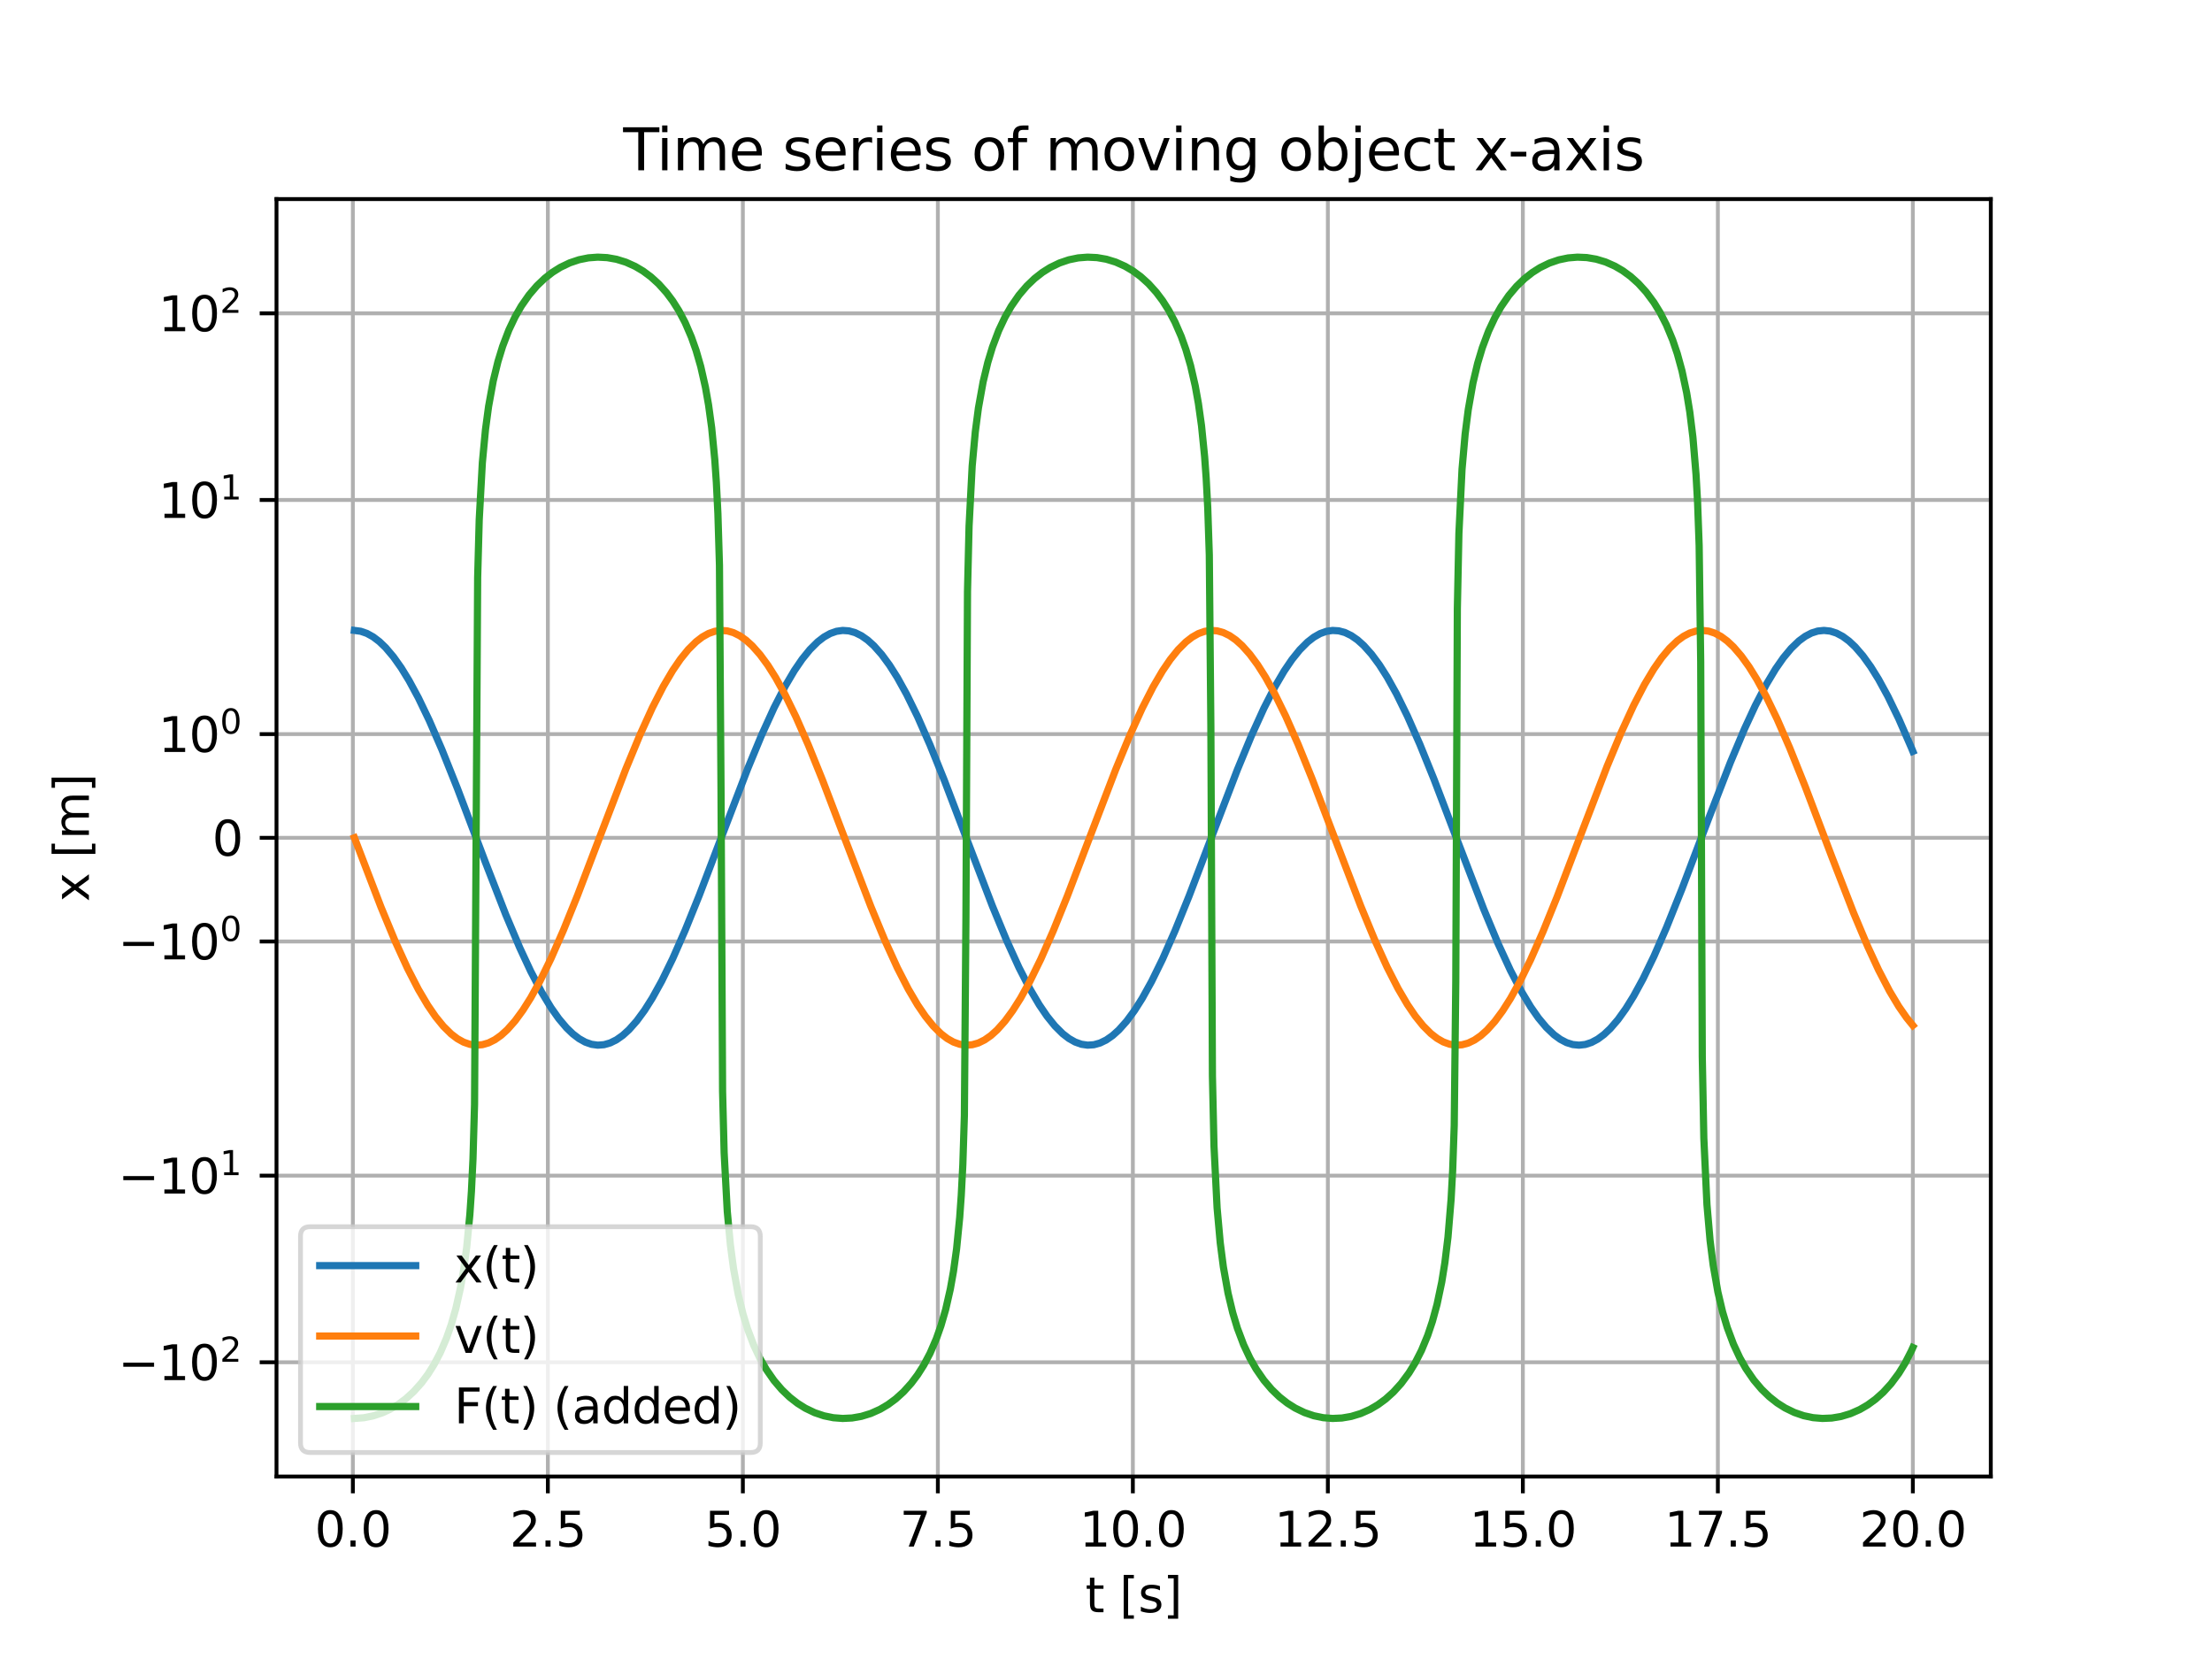 <?xml version="1.0" encoding="utf-8" standalone="no"?>
<!DOCTYPE svg PUBLIC "-//W3C//DTD SVG 1.1//EN"
  "http://www.w3.org/Graphics/SVG/1.1/DTD/svg11.dtd">
<svg xmlns:xlink="http://www.w3.org/1999/xlink" width="460.8pt" height="345.6pt" viewBox="0 0 460.8 345.6" xmlns="http://www.w3.org/2000/svg" version="1.1">
 <defs>
  <style type="text/css">*{stroke-linejoin: round; stroke-linecap: butt}</style>
 </defs>
 <g id="figure_1">
  <g id="patch_1">
   <path d="M 0 345.6 
L 460.8 345.6 
L 460.8 0 
L 0 0 
z
" style="fill: #ffffff"/>
  </g>
  <g id="axes_1">
   <g id="patch_2">
    <path d="M 57.6 307.584 
L 414.72 307.584 
L 414.72 41.472 
L 57.6 41.472 
z
" style="fill: #ffffff"/>
   </g>
   <g id="matplotlib.axis_1">
    <g id="xtick_1">
     <g id="line2d_1">
      <path d="M 73.508 307.584 
L 73.508 41.472 
" clip-path="url(#pd0653dbcb5)" style="fill: none; stroke: #b0b0b0; stroke-width: 0.8; stroke-linecap: square"/>
     </g>
     <g id="line2d_2">
      <defs>
       <path id="m8c5310d93a" d="M 0 0 
L 0 3.5 
" style="stroke: #000000; stroke-width: 0.8"/>
      </defs>
      <g>
       <use xlink:href="#m8c5310d93a" x="73.508" y="307.584" style="stroke: #000000; stroke-width: 0.8"/>
      </g>
     </g>
     <g id="text_1">
      <!-- 0.0 -->
      <g transform="translate(65.556 322.182) scale(0.1 -0.1)">
       <defs>
        <path id="DejaVuSans-30" d="M 2034 4250 
Q 1547 4250 1301 3770 
Q 1056 3291 1056 2328 
Q 1056 1369 1301 889 
Q 1547 409 2034 409 
Q 2525 409 2770 889 
Q 3016 1369 3016 2328 
Q 3016 3291 2770 3770 
Q 2525 4250 2034 4250 
z
M 2034 4750 
Q 2819 4750 3233 4129 
Q 3647 3509 3647 2328 
Q 3647 1150 3233 529 
Q 2819 -91 2034 -91 
Q 1250 -91 836 529 
Q 422 1150 422 2328 
Q 422 3509 836 4129 
Q 1250 4750 2034 4750 
z
" transform="scale(0.016)"/>
        <path id="DejaVuSans-2e" d="M 684 794 
L 1344 794 
L 1344 0 
L 684 0 
L 684 794 
z
" transform="scale(0.016)"/>
       </defs>
       <use xlink:href="#DejaVuSans-30"/>
       <use xlink:href="#DejaVuSans-2e" x="63.623"/>
       <use xlink:href="#DejaVuSans-30" x="95.41"/>
      </g>
     </g>
    </g>
    <g id="xtick_2">
     <g id="line2d_3">
      <path d="M 114.13 307.584 
L 114.13 41.472 
" clip-path="url(#pd0653dbcb5)" style="fill: none; stroke: #b0b0b0; stroke-width: 0.8; stroke-linecap: square"/>
     </g>
     <g id="line2d_4">
      <g>
       <use xlink:href="#m8c5310d93a" x="114.13" y="307.584" style="stroke: #000000; stroke-width: 0.8"/>
      </g>
     </g>
     <g id="text_2">
      <!-- 2.5 -->
      <g transform="translate(106.178 322.182) scale(0.1 -0.1)">
       <defs>
        <path id="DejaVuSans-32" d="M 1228 531 
L 3431 531 
L 3431 0 
L 469 0 
L 469 531 
Q 828 903 1448 1529 
Q 2069 2156 2228 2338 
Q 2531 2678 2651 2914 
Q 2772 3150 2772 3378 
Q 2772 3750 2511 3984 
Q 2250 4219 1831 4219 
Q 1534 4219 1204 4116 
Q 875 4013 500 3803 
L 500 4441 
Q 881 4594 1212 4672 
Q 1544 4750 1819 4750 
Q 2544 4750 2975 4387 
Q 3406 4025 3406 3419 
Q 3406 3131 3298 2873 
Q 3191 2616 2906 2266 
Q 2828 2175 2409 1742 
Q 1991 1309 1228 531 
z
" transform="scale(0.016)"/>
        <path id="DejaVuSans-35" d="M 691 4666 
L 3169 4666 
L 3169 4134 
L 1269 4134 
L 1269 2991 
Q 1406 3038 1543 3061 
Q 1681 3084 1819 3084 
Q 2600 3084 3056 2656 
Q 3513 2228 3513 1497 
Q 3513 744 3044 326 
Q 2575 -91 1722 -91 
Q 1428 -91 1123 -41 
Q 819 9 494 109 
L 494 744 
Q 775 591 1075 516 
Q 1375 441 1709 441 
Q 2250 441 2565 725 
Q 2881 1009 2881 1497 
Q 2881 1984 2565 2268 
Q 2250 2553 1709 2553 
Q 1456 2553 1204 2497 
Q 953 2441 691 2322 
L 691 4666 
z
" transform="scale(0.016)"/>
       </defs>
       <use xlink:href="#DejaVuSans-32"/>
       <use xlink:href="#DejaVuSans-2e" x="63.623"/>
       <use xlink:href="#DejaVuSans-35" x="95.41"/>
      </g>
     </g>
    </g>
    <g id="xtick_3">
     <g id="line2d_5">
      <path d="M 154.752 307.584 
L 154.752 41.472 
" clip-path="url(#pd0653dbcb5)" style="fill: none; stroke: #b0b0b0; stroke-width: 0.8; stroke-linecap: square"/>
     </g>
     <g id="line2d_6">
      <g>
       <use xlink:href="#m8c5310d93a" x="154.752" y="307.584" style="stroke: #000000; stroke-width: 0.8"/>
      </g>
     </g>
     <g id="text_3">
      <!-- 5.0 -->
      <g transform="translate(146.8 322.182) scale(0.1 -0.1)">
       <use xlink:href="#DejaVuSans-35"/>
       <use xlink:href="#DejaVuSans-2e" x="63.623"/>
       <use xlink:href="#DejaVuSans-30" x="95.41"/>
      </g>
     </g>
    </g>
    <g id="xtick_4">
     <g id="line2d_7">
      <path d="M 195.373 307.584 
L 195.373 41.472 
" clip-path="url(#pd0653dbcb5)" style="fill: none; stroke: #b0b0b0; stroke-width: 0.8; stroke-linecap: square"/>
     </g>
     <g id="line2d_8">
      <g>
       <use xlink:href="#m8c5310d93a" x="195.373" y="307.584" style="stroke: #000000; stroke-width: 0.8"/>
      </g>
     </g>
     <g id="text_4">
      <!-- 7.5 -->
      <g transform="translate(187.422 322.182) scale(0.1 -0.1)">
       <defs>
        <path id="DejaVuSans-37" d="M 525 4666 
L 3525 4666 
L 3525 4397 
L 1831 0 
L 1172 0 
L 2766 4134 
L 525 4134 
L 525 4666 
z
" transform="scale(0.016)"/>
       </defs>
       <use xlink:href="#DejaVuSans-37"/>
       <use xlink:href="#DejaVuSans-2e" x="63.623"/>
       <use xlink:href="#DejaVuSans-35" x="95.41"/>
      </g>
     </g>
    </g>
    <g id="xtick_5">
     <g id="line2d_9">
      <path d="M 235.995 307.584 
L 235.995 41.472 
" clip-path="url(#pd0653dbcb5)" style="fill: none; stroke: #b0b0b0; stroke-width: 0.8; stroke-linecap: square"/>
     </g>
     <g id="line2d_10">
      <g>
       <use xlink:href="#m8c5310d93a" x="235.995" y="307.584" style="stroke: #000000; stroke-width: 0.8"/>
      </g>
     </g>
     <g id="text_5">
      <!-- 10.0 -->
      <g transform="translate(224.863 322.182) scale(0.1 -0.1)">
       <defs>
        <path id="DejaVuSans-31" d="M 794 531 
L 1825 531 
L 1825 4091 
L 703 3866 
L 703 4441 
L 1819 4666 
L 2450 4666 
L 2450 531 
L 3481 531 
L 3481 0 
L 794 0 
L 794 531 
z
" transform="scale(0.016)"/>
       </defs>
       <use xlink:href="#DejaVuSans-31"/>
       <use xlink:href="#DejaVuSans-30" x="63.623"/>
       <use xlink:href="#DejaVuSans-2e" x="127.246"/>
       <use xlink:href="#DejaVuSans-30" x="159.033"/>
      </g>
     </g>
    </g>
    <g id="xtick_6">
     <g id="line2d_11">
      <path d="M 276.617 307.584 
L 276.617 41.472 
" clip-path="url(#pd0653dbcb5)" style="fill: none; stroke: #b0b0b0; stroke-width: 0.8; stroke-linecap: square"/>
     </g>
     <g id="line2d_12">
      <g>
       <use xlink:href="#m8c5310d93a" x="276.617" y="307.584" style="stroke: #000000; stroke-width: 0.8"/>
      </g>
     </g>
     <g id="text_6">
      <!-- 12.5 -->
      <g transform="translate(265.484 322.182) scale(0.1 -0.1)">
       <use xlink:href="#DejaVuSans-31"/>
       <use xlink:href="#DejaVuSans-32" x="63.623"/>
       <use xlink:href="#DejaVuSans-2e" x="127.246"/>
       <use xlink:href="#DejaVuSans-35" x="159.033"/>
      </g>
     </g>
    </g>
    <g id="xtick_7">
     <g id="line2d_13">
      <path d="M 317.239 307.584 
L 317.239 41.472 
" clip-path="url(#pd0653dbcb5)" style="fill: none; stroke: #b0b0b0; stroke-width: 0.8; stroke-linecap: square"/>
     </g>
     <g id="line2d_14">
      <g>
       <use xlink:href="#m8c5310d93a" x="317.239" y="307.584" style="stroke: #000000; stroke-width: 0.8"/>
      </g>
     </g>
     <g id="text_7">
      <!-- 15.0 -->
      <g transform="translate(306.106 322.182) scale(0.1 -0.1)">
       <use xlink:href="#DejaVuSans-31"/>
       <use xlink:href="#DejaVuSans-35" x="63.623"/>
       <use xlink:href="#DejaVuSans-2e" x="127.246"/>
       <use xlink:href="#DejaVuSans-30" x="159.033"/>
      </g>
     </g>
    </g>
    <g id="xtick_8">
     <g id="line2d_15">
      <path d="M 357.861 307.584 
L 357.861 41.472 
" clip-path="url(#pd0653dbcb5)" style="fill: none; stroke: #b0b0b0; stroke-width: 0.8; stroke-linecap: square"/>
     </g>
     <g id="line2d_16">
      <g>
       <use xlink:href="#m8c5310d93a" x="357.861" y="307.584" style="stroke: #000000; stroke-width: 0.8"/>
      </g>
     </g>
     <g id="text_8">
      <!-- 17.5 -->
      <g transform="translate(346.728 322.182) scale(0.1 -0.1)">
       <use xlink:href="#DejaVuSans-31"/>
       <use xlink:href="#DejaVuSans-37" x="63.623"/>
       <use xlink:href="#DejaVuSans-2e" x="127.246"/>
       <use xlink:href="#DejaVuSans-35" x="159.033"/>
      </g>
     </g>
    </g>
    <g id="xtick_9">
     <g id="line2d_17">
      <path d="M 398.483 307.584 
L 398.483 41.472 
" clip-path="url(#pd0653dbcb5)" style="fill: none; stroke: #b0b0b0; stroke-width: 0.8; stroke-linecap: square"/>
     </g>
     <g id="line2d_18">
      <g>
       <use xlink:href="#m8c5310d93a" x="398.483" y="307.584" style="stroke: #000000; stroke-width: 0.8"/>
      </g>
     </g>
     <g id="text_9">
      <!-- 20.0 -->
      <g transform="translate(387.35 322.182) scale(0.1 -0.1)">
       <use xlink:href="#DejaVuSans-32"/>
       <use xlink:href="#DejaVuSans-30" x="63.623"/>
       <use xlink:href="#DejaVuSans-2e" x="127.246"/>
       <use xlink:href="#DejaVuSans-30" x="159.033"/>
      </g>
     </g>
    </g>
    <g id="text_10">
     <!-- t [s] -->
     <g transform="translate(226.105 335.861) scale(0.1 -0.1)">
      <defs>
       <path id="DejaVuSans-74" d="M 1172 4494 
L 1172 3500 
L 2356 3500 
L 2356 3053 
L 1172 3053 
L 1172 1153 
Q 1172 725 1289 603 
Q 1406 481 1766 481 
L 2356 481 
L 2356 0 
L 1766 0 
Q 1100 0 847 248 
Q 594 497 594 1153 
L 594 3053 
L 172 3053 
L 172 3500 
L 594 3500 
L 594 4494 
L 1172 4494 
z
" transform="scale(0.016)"/>
       <path id="DejaVuSans-20" transform="scale(0.016)"/>
       <path id="DejaVuSans-5b" d="M 550 4863 
L 1875 4863 
L 1875 4416 
L 1125 4416 
L 1125 -397 
L 1875 -397 
L 1875 -844 
L 550 -844 
L 550 4863 
z
" transform="scale(0.016)"/>
       <path id="DejaVuSans-73" d="M 2834 3397 
L 2834 2853 
Q 2591 2978 2328 3040 
Q 2066 3103 1784 3103 
Q 1356 3103 1142 2972 
Q 928 2841 928 2578 
Q 928 2378 1081 2264 
Q 1234 2150 1697 2047 
L 1894 2003 
Q 2506 1872 2764 1633 
Q 3022 1394 3022 966 
Q 3022 478 2636 193 
Q 2250 -91 1575 -91 
Q 1294 -91 989 -36 
Q 684 19 347 128 
L 347 722 
Q 666 556 975 473 
Q 1284 391 1588 391 
Q 1994 391 2212 530 
Q 2431 669 2431 922 
Q 2431 1156 2273 1281 
Q 2116 1406 1581 1522 
L 1381 1569 
Q 847 1681 609 1914 
Q 372 2147 372 2553 
Q 372 3047 722 3315 
Q 1072 3584 1716 3584 
Q 2034 3584 2315 3537 
Q 2597 3491 2834 3397 
z
" transform="scale(0.016)"/>
       <path id="DejaVuSans-5d" d="M 1947 4863 
L 1947 -844 
L 622 -844 
L 622 -397 
L 1369 -397 
L 1369 4416 
L 622 4416 
L 622 4863 
L 1947 4863 
z
" transform="scale(0.016)"/>
      </defs>
      <use xlink:href="#DejaVuSans-74"/>
      <use xlink:href="#DejaVuSans-20" x="39.209"/>
      <use xlink:href="#DejaVuSans-5b" x="70.996"/>
      <use xlink:href="#DejaVuSans-73" x="110.01"/>
      <use xlink:href="#DejaVuSans-5d" x="162.109"/>
     </g>
    </g>
   </g>
   <g id="matplotlib.axis_2">
    <g id="ytick_1">
     <g id="line2d_19">
      <path d="M 57.6 283.783 
L 414.72 283.783 
" clip-path="url(#pd0653dbcb5)" style="fill: none; stroke: #b0b0b0; stroke-width: 0.8; stroke-linecap: square"/>
     </g>
     <g id="line2d_20">
      <defs>
       <path id="me1f6bfd014" d="M 0 0 
L -3.5 0 
" style="stroke: #000000; stroke-width: 0.8"/>
      </defs>
      <g>
       <use xlink:href="#me1f6bfd014" x="57.6" y="283.783" style="stroke: #000000; stroke-width: 0.8"/>
      </g>
     </g>
     <g id="text_11">
      <!-- $\mathdefault{-10^{2}}$ -->
      <g transform="translate(24.6 287.582) scale(0.1 -0.1)">
       <defs>
        <path id="DejaVuSans-2212" d="M 678 2272 
L 4684 2272 
L 4684 1741 
L 678 1741 
L 678 2272 
z
" transform="scale(0.016)"/>
       </defs>
       <use xlink:href="#DejaVuSans-2212" transform="translate(0 0.766)"/>
       <use xlink:href="#DejaVuSans-31" transform="translate(83.789 0.766)"/>
       <use xlink:href="#DejaVuSans-30" transform="translate(147.412 0.766)"/>
       <use xlink:href="#DejaVuSans-32" transform="translate(211.992 39.047) scale(0.7)"/>
      </g>
     </g>
    </g>
    <g id="ytick_2">
     <g id="line2d_21">
      <path d="M 57.6 244.903 
L 414.72 244.903 
" clip-path="url(#pd0653dbcb5)" style="fill: none; stroke: #b0b0b0; stroke-width: 0.8; stroke-linecap: square"/>
     </g>
     <g id="line2d_22">
      <g>
       <use xlink:href="#me1f6bfd014" x="57.6" y="244.903" style="stroke: #000000; stroke-width: 0.8"/>
      </g>
     </g>
     <g id="text_12">
      <!-- $\mathdefault{-10^{1}}$ -->
      <g transform="translate(24.6 248.703) scale(0.1 -0.1)">
       <use xlink:href="#DejaVuSans-2212" transform="translate(0 0.684)"/>
       <use xlink:href="#DejaVuSans-31" transform="translate(83.789 0.684)"/>
       <use xlink:href="#DejaVuSans-30" transform="translate(147.412 0.684)"/>
       <use xlink:href="#DejaVuSans-31" transform="translate(211.992 38.966) scale(0.7)"/>
      </g>
     </g>
    </g>
    <g id="ytick_3">
     <g id="line2d_23">
      <path d="M 57.6 196.128 
L 414.72 196.128 
" clip-path="url(#pd0653dbcb5)" style="fill: none; stroke: #b0b0b0; stroke-width: 0.8; stroke-linecap: square"/>
     </g>
     <g id="line2d_24">
      <g>
       <use xlink:href="#me1f6bfd014" x="57.6" y="196.128" style="stroke: #000000; stroke-width: 0.8"/>
      </g>
     </g>
     <g id="text_13">
      <!-- $\mathdefault{-10^{0}}$ -->
      <g transform="translate(24.6 199.927) scale(0.1 -0.1)">
       <use xlink:href="#DejaVuSans-2212" transform="translate(0 0.766)"/>
       <use xlink:href="#DejaVuSans-31" transform="translate(83.789 0.766)"/>
       <use xlink:href="#DejaVuSans-30" transform="translate(147.412 0.766)"/>
       <use xlink:href="#DejaVuSans-30" transform="translate(211.992 39.047) scale(0.7)"/>
      </g>
     </g>
    </g>
    <g id="ytick_4">
     <g id="line2d_25">
      <path d="M 57.6 174.528 
L 414.72 174.528 
" clip-path="url(#pd0653dbcb5)" style="fill: none; stroke: #b0b0b0; stroke-width: 0.8; stroke-linecap: square"/>
     </g>
     <g id="line2d_26">
      <g>
       <use xlink:href="#me1f6bfd014" x="57.6" y="174.528" style="stroke: #000000; stroke-width: 0.8"/>
      </g>
     </g>
     <g id="text_14">
      <!-- $\mathdefault{0}$ -->
      <g transform="translate(44.2 178.327) scale(0.1 -0.1)">
       <use xlink:href="#DejaVuSans-30" transform="translate(0 0.781)"/>
      </g>
     </g>
    </g>
    <g id="ytick_5">
     <g id="line2d_27">
      <path d="M 57.6 152.928 
L 414.72 152.928 
" clip-path="url(#pd0653dbcb5)" style="fill: none; stroke: #b0b0b0; stroke-width: 0.8; stroke-linecap: square"/>
     </g>
     <g id="line2d_28">
      <g>
       <use xlink:href="#me1f6bfd014" x="57.6" y="152.928" style="stroke: #000000; stroke-width: 0.8"/>
      </g>
     </g>
     <g id="text_15">
      <!-- $\mathdefault{10^{0}}$ -->
      <g transform="translate(33 156.727) scale(0.1 -0.1)">
       <use xlink:href="#DejaVuSans-31" transform="translate(0 0.766)"/>
       <use xlink:href="#DejaVuSans-30" transform="translate(63.623 0.766)"/>
       <use xlink:href="#DejaVuSans-30" transform="translate(128.203 39.047) scale(0.7)"/>
      </g>
     </g>
    </g>
    <g id="ytick_6">
     <g id="line2d_29">
      <path d="M 57.6 104.152 
L 414.72 104.152 
" clip-path="url(#pd0653dbcb5)" style="fill: none; stroke: #b0b0b0; stroke-width: 0.8; stroke-linecap: square"/>
     </g>
     <g id="line2d_30">
      <g>
       <use xlink:href="#me1f6bfd014" x="57.6" y="104.152" style="stroke: #000000; stroke-width: 0.8"/>
      </g>
     </g>
     <g id="text_16">
      <!-- $\mathdefault{10^{1}}$ -->
      <g transform="translate(33 107.952) scale(0.1 -0.1)">
       <use xlink:href="#DejaVuSans-31" transform="translate(0 0.684)"/>
       <use xlink:href="#DejaVuSans-30" transform="translate(63.623 0.684)"/>
       <use xlink:href="#DejaVuSans-31" transform="translate(128.203 38.966) scale(0.7)"/>
      </g>
     </g>
    </g>
    <g id="ytick_7">
     <g id="line2d_31">
      <path d="M 57.6 65.273 
L 414.72 65.273 
" clip-path="url(#pd0653dbcb5)" style="fill: none; stroke: #b0b0b0; stroke-width: 0.8; stroke-linecap: square"/>
     </g>
     <g id="line2d_32">
      <g>
       <use xlink:href="#me1f6bfd014" x="57.6" y="65.273" style="stroke: #000000; stroke-width: 0.8"/>
      </g>
     </g>
     <g id="text_17">
      <!-- $\mathdefault{10^{2}}$ -->
      <g transform="translate(33 69.072) scale(0.1 -0.1)">
       <use xlink:href="#DejaVuSans-31" transform="translate(0 0.766)"/>
       <use xlink:href="#DejaVuSans-30" transform="translate(63.623 0.766)"/>
       <use xlink:href="#DejaVuSans-32" transform="translate(128.203 39.047) scale(0.7)"/>
      </g>
     </g>
    </g>
    <g id="text_18">
     <!-- x [m] -->
     <g transform="translate(18.52 187.848) rotate(-90) scale(0.1 -0.1)">
      <defs>
       <path id="DejaVuSans-78" d="M 3513 3500 
L 2247 1797 
L 3578 0 
L 2900 0 
L 1881 1375 
L 863 0 
L 184 0 
L 1544 1831 
L 300 3500 
L 978 3500 
L 1906 2253 
L 2834 3500 
L 3513 3500 
z
" transform="scale(0.016)"/>
       <path id="DejaVuSans-6d" d="M 3328 2828 
Q 3544 3216 3844 3400 
Q 4144 3584 4550 3584 
Q 5097 3584 5394 3201 
Q 5691 2819 5691 2113 
L 5691 0 
L 5113 0 
L 5113 2094 
Q 5113 2597 4934 2840 
Q 4756 3084 4391 3084 
Q 3944 3084 3684 2787 
Q 3425 2491 3425 1978 
L 3425 0 
L 2847 0 
L 2847 2094 
Q 2847 2600 2669 2842 
Q 2491 3084 2119 3084 
Q 1678 3084 1418 2786 
Q 1159 2488 1159 1978 
L 1159 0 
L 581 0 
L 581 3500 
L 1159 3500 
L 1159 2956 
Q 1356 3278 1631 3431 
Q 1906 3584 2284 3584 
Q 2666 3584 2933 3390 
Q 3200 3197 3328 2828 
z
" transform="scale(0.016)"/>
      </defs>
      <use xlink:href="#DejaVuSans-78"/>
      <use xlink:href="#DejaVuSans-20" x="59.18"/>
      <use xlink:href="#DejaVuSans-5b" x="90.967"/>
      <use xlink:href="#DejaVuSans-6d" x="129.98"/>
      <use xlink:href="#DejaVuSans-5d" x="227.393"/>
     </g>
    </g>
   </g>
   <g id="line2d_33">
    <path d="M 73.833 131.328 
L 75.133 131.501 
L 76.433 131.949 
L 77.732 132.669 
L 79.032 133.657 
L 80.332 134.907 
L 81.957 136.824 
L 83.582 139.118 
L 85.207 141.766 
L 87.157 145.373 
L 89.432 150.107 
L 92.031 156.096 
L 95.281 164.226 
L 101.131 179.667 
L 105.355 190.522 
L 108.28 197.448 
L 110.555 202.334 
L 112.83 206.676 
L 114.78 209.9 
L 116.404 212.199 
L 118.029 214.123 
L 119.329 215.377 
L 120.629 216.37 
L 121.929 217.096 
L 123.229 217.549 
L 124.529 217.727 
L 125.829 217.629 
L 127.129 217.255 
L 128.429 216.607 
L 129.728 215.691 
L 131.028 214.511 
L 132.653 212.678 
L 134.278 210.463 
L 135.903 207.889 
L 137.853 204.363 
L 140.128 199.711 
L 142.727 193.797 
L 145.652 186.563 
L 150.202 174.628 
L 155.726 160.215 
L 158.651 153.148 
L 161.251 147.44 
L 163.526 143.009 
L 165.476 139.699 
L 167.101 137.321 
L 168.725 135.315 
L 170.35 133.701 
L 171.65 132.702 
L 172.95 131.972 
L 174.25 131.513 
L 175.55 131.33 
L 176.85 131.423 
L 178.15 131.792 
L 179.45 132.434 
L 180.749 133.345 
L 182.049 134.52 
L 183.674 136.347 
L 185.299 138.556 
L 186.924 141.124 
L 188.874 144.645 
L 191.149 149.291 
L 193.748 155.199 
L 196.673 162.429 
L 201.223 174.362 
L 206.748 188.779 
L 209.672 195.85 
L 212.272 201.564 
L 214.547 206.002 
L 216.497 209.318 
L 218.122 211.701 
L 219.747 213.713 
L 221.372 215.334 
L 222.672 216.337 
L 223.972 217.073 
L 225.272 217.537 
L 226.571 217.725 
L 227.871 217.638 
L 229.171 217.274 
L 230.471 216.637 
L 231.771 215.731 
L 233.071 214.561 
L 234.696 212.74 
L 236.321 210.537 
L 237.946 207.974 
L 239.896 204.459 
L 242.171 199.819 
L 244.77 193.916 
L 247.695 186.691 
L 252.245 174.761 
L 257.77 160.34 
L 260.695 153.264 
L 263.295 147.544 
L 265.569 143.1 
L 267.519 139.777 
L 269.144 137.389 
L 270.769 135.371 
L 272.394 133.744 
L 273.694 132.736 
L 274.994 131.995 
L 276.294 131.526 
L 277.594 131.332 
L 278.894 131.414 
L 280.194 131.772 
L 281.493 132.404 
L 282.794 133.305 
L 284.093 134.47 
L 285.718 136.285 
L 287.343 138.483 
L 288.968 141.04 
L 290.918 144.549 
L 293.193 149.183 
L 295.793 155.08 
L 298.718 162.301 
L 303.267 174.229 
L 309.117 189.466 
L 312.042 196.483 
L 314.642 202.13 
L 316.917 206.498 
L 318.867 209.746 
L 320.491 212.068 
L 322.116 214.015 
L 323.741 215.568 
L 325.041 216.515 
L 326.341 217.194 
L 327.641 217.599 
L 328.941 217.728 
L 330.241 217.584 
L 331.541 217.162 
L 332.841 216.468 
L 334.141 215.505 
L 335.441 214.281 
L 337.066 212.393 
L 338.69 210.128 
L 340.315 207.506 
L 342.265 203.928 
L 344.54 199.223 
L 347.14 193.26 
L 350.39 185.153 
L 355.915 170.579 
L 360.464 158.844 
L 363.389 151.89 
L 365.664 146.977 
L 367.939 142.603 
L 369.889 139.348 
L 371.514 137.021 
L 373.139 135.068 
L 374.763 133.509 
L 376.064 132.557 
L 377.363 131.873 
L 378.663 131.462 
L 379.963 131.327 
L 381.263 131.467 
L 382.563 131.883 
L 383.863 132.572 
L 385.163 133.53 
L 386.463 134.749 
L 388.088 136.631 
L 389.713 138.891 
L 391.338 141.507 
L 393.288 145.079 
L 395.562 149.778 
L 398.162 155.736 
L 398.487 156.518 
L 398.487 156.518 
" clip-path="url(#pd0653dbcb5)" style="fill: none; stroke: #1f77b4; stroke-width: 1.5; stroke-linecap: square"/>
   </g>
   <g id="line2d_34">
    <path d="M 73.833 174.528 
L 79.357 188.935 
L 82.282 195.994 
L 84.882 201.693 
L 87.157 206.115 
L 89.107 209.416 
L 90.731 211.786 
L 92.356 213.783 
L 93.981 215.388 
L 95.281 216.379 
L 96.581 217.101 
L 97.881 217.552 
L 99.181 217.727 
L 100.481 217.626 
L 101.781 217.25 
L 103.08 216.6 
L 104.38 215.681 
L 105.68 214.498 
L 107.305 212.662 
L 108.93 210.444 
L 110.555 207.868 
L 112.505 204.339 
L 114.78 199.684 
L 117.379 193.767 
L 120.304 186.531 
L 124.854 174.595 
L 130.378 160.183 
L 133.303 153.119 
L 135.903 147.414 
L 138.178 142.986 
L 140.128 139.679 
L 141.752 137.304 
L 143.377 135.301 
L 145.002 133.69 
L 146.302 132.694 
L 147.602 131.966 
L 148.902 131.51 
L 150.202 131.329 
L 151.502 131.425 
L 152.802 131.796 
L 154.102 132.441 
L 155.401 133.355 
L 156.701 134.532 
L 158.326 136.363 
L 159.951 138.575 
L 161.576 141.146 
L 163.526 144.669 
L 165.801 149.318 
L 168.4 155.229 
L 171.325 162.461 
L 175.875 174.395 
L 181.399 188.81 
L 184.324 195.879 
L 186.924 201.59 
L 189.199 206.024 
L 191.149 209.338 
L 192.774 211.718 
L 194.398 213.727 
L 196.023 215.344 
L 197.323 216.345 
L 198.623 217.079 
L 199.923 217.54 
L 201.223 217.726 
L 202.523 217.635 
L 203.823 217.269 
L 205.123 216.63 
L 206.423 215.721 
L 207.722 214.549 
L 209.347 212.724 
L 210.972 210.518 
L 212.597 207.953 
L 214.547 204.435 
L 216.822 199.792 
L 219.422 193.886 
L 222.347 186.659 
L 226.896 174.728 
L 232.421 160.309 
L 235.346 153.235 
L 237.946 147.518 
L 240.221 143.077 
L 242.171 139.758 
L 243.796 137.372 
L 245.42 135.357 
L 247.045 133.733 
L 248.345 132.727 
L 249.645 131.989 
L 250.945 131.523 
L 252.245 131.331 
L 253.545 131.416 
L 254.845 131.777 
L 256.145 132.411 
L 257.445 133.315 
L 258.745 134.482 
L 260.37 136.301 
L 261.995 138.501 
L 263.62 141.061 
L 265.569 144.573 
L 267.844 149.21 
L 270.444 155.11 
L 273.369 162.333 
L 277.919 174.262 
L 283.443 188.684 
L 286.368 195.763 
L 288.968 201.486 
L 291.243 205.933 
L 293.193 209.259 
L 294.818 211.65 
L 296.443 213.671 
L 298.068 215.301 
L 299.368 216.312 
L 300.667 217.055 
L 301.967 217.527 
L 303.267 217.724 
L 304.567 217.644 
L 305.867 217.288 
L 307.167 216.659 
L 308.467 215.761 
L 309.767 214.599 
L 311.392 212.786 
L 313.017 210.592 
L 314.642 208.037 
L 316.592 204.531 
L 318.867 199.9 
L 321.466 194.005 
L 324.391 186.787 
L 328.941 174.861 
L 334.791 159.621 
L 337.715 152.602 
L 340.315 146.952 
L 342.59 142.581 
L 344.54 139.329 
L 346.165 137.004 
L 347.79 135.054 
L 349.415 133.499 
L 350.715 132.549 
L 352.015 131.867 
L 353.315 131.459 
L 354.615 131.327 
L 355.915 131.47 
L 357.214 131.889 
L 358.514 132.58 
L 359.814 133.54 
L 361.114 134.762 
L 362.739 136.647 
L 364.364 138.909 
L 365.989 141.528 
L 367.939 145.103 
L 370.214 149.805 
L 372.814 155.766 
L 376.064 163.871 
L 381.588 178.444 
L 386.138 190.181 
L 389.063 197.137 
L 391.338 202.053 
L 393.612 206.43 
L 395.562 209.688 
L 397.187 212.019 
L 398.487 213.615 
L 398.487 213.615 
" clip-path="url(#pd0653dbcb5)" style="fill: none; stroke: #ff7f0e; stroke-width: 1.5; stroke-linecap: square"/>
   </g>
   <g id="line2d_35">
    <path d="M 73.833 295.487 
L 75.783 295.345 
L 77.732 294.955 
L 79.682 294.305 
L 81.307 293.55 
L 82.932 292.582 
L 84.557 291.375 
L 86.182 289.892 
L 87.807 288.079 
L 89.107 286.339 
L 90.406 284.277 
L 91.706 281.803 
L 93.006 278.775 
L 93.981 275.999 
L 94.956 272.601 
L 95.931 268.264 
L 96.581 264.553 
L 97.231 259.754 
L 97.881 252.984 
L 98.206 248.188 
L 98.531 241.454 
L 98.856 230.07 
L 99.506 120.287 
L 99.831 108.252 
L 100.481 96.396 
L 101.131 89.518 
L 101.781 84.664 
L 102.755 79.329 
L 103.73 75.329 
L 104.705 72.147 
L 106.005 68.744 
L 107.305 66.005 
L 108.605 63.743 
L 110.23 61.418 
L 111.855 59.525 
L 113.48 57.976 
L 115.105 56.713 
L 116.729 55.696 
L 118.679 54.761 
L 120.629 54.108 
L 122.579 53.714 
L 124.529 53.569 
L 126.479 53.667 
L 128.429 54.013 
L 130.378 54.615 
L 132.328 55.493 
L 133.953 56.457 
L 135.578 57.66 
L 137.203 59.139 
L 138.828 60.946 
L 140.128 62.681 
L 141.428 64.736 
L 142.727 67.201 
L 144.027 70.217 
L 145.002 72.979 
L 145.977 76.358 
L 146.952 80.665 
L 147.602 84.343 
L 148.252 89.089 
L 148.902 95.754 
L 149.227 100.446 
L 149.552 106.976 
L 149.877 117.778 
L 150.202 164.545 
L 150.527 227.359 
L 150.852 240.128 
L 151.502 252.329 
L 152.152 259.32 
L 152.802 264.229 
L 153.777 269.61 
L 154.751 273.636 
L 155.726 276.835 
L 157.026 280.253 
L 158.326 283.003 
L 159.626 285.273 
L 161.251 287.606 
L 162.876 289.505 
L 164.501 291.059 
L 166.126 292.326 
L 167.75 293.346 
L 169.7 294.285 
L 171.65 294.941 
L 173.6 295.338 
L 175.55 295.487 
L 177.5 295.391 
L 179.45 295.049 
L 181.399 294.451 
L 183.349 293.576 
L 184.974 292.615 
L 186.599 291.416 
L 188.224 289.942 
L 189.849 288.14 
L 191.149 286.411 
L 192.449 284.363 
L 193.748 281.907 
L 195.048 278.904 
L 196.023 276.154 
L 196.998 272.794 
L 197.973 268.517 
L 198.623 264.871 
L 199.273 260.177 
L 199.923 253.615 
L 200.248 249.022 
L 200.573 242.683 
L 200.898 232.405 
L 201.223 191.165 
L 201.548 123.235 
L 201.873 109.632 
L 202.523 97.065 
L 203.173 89.958 
L 203.823 84.991 
L 204.798 79.564 
L 205.773 75.511 
L 206.748 72.295 
L 208.047 68.861 
L 209.347 66.101 
L 210.647 63.823 
L 212.272 61.482 
L 213.897 59.577 
L 215.522 58.019 
L 217.147 56.748 
L 218.772 55.724 
L 220.722 54.782 
L 222.672 54.121 
L 224.622 53.721 
L 226.571 53.57 
L 228.521 53.662 
L 230.471 54 
L 232.421 54.596 
L 234.371 55.467 
L 235.996 56.424 
L 237.621 57.619 
L 239.246 59.089 
L 240.871 60.885 
L 242.171 62.609 
L 243.471 64.65 
L 244.77 67.097 
L 246.07 70.088 
L 247.045 72.824 
L 248.02 76.165 
L 248.995 80.413 
L 249.645 84.029 
L 250.295 88.671 
L 250.945 95.134 
L 251.27 99.632 
L 251.595 105.79 
L 251.92 115.595 
L 252.245 151.235 
L 252.57 224.128 
L 252.895 238.689 
L 253.545 251.647 
L 254.195 258.874 
L 254.845 263.899 
L 255.82 269.373 
L 256.795 273.453 
L 257.77 276.686 
L 259.07 280.136 
L 260.37 282.907 
L 261.67 285.193 
L 263.295 287.541 
L 264.919 289.452 
L 266.544 291.016 
L 268.169 292.291 
L 269.794 293.318 
L 271.744 294.264 
L 273.694 294.928 
L 275.644 295.331 
L 277.594 295.486 
L 279.544 295.397 
L 281.493 295.061 
L 283.443 294.47 
L 285.393 293.602 
L 287.018 292.648 
L 288.643 291.457 
L 290.268 289.992 
L 291.893 288.201 
L 293.518 286.007 
L 294.818 283.881 
L 296.118 281.324 
L 297.418 278.179 
L 298.393 275.279 
L 299.368 271.7 
L 300.343 267.073 
L 300.992 263.045 
L 301.642 257.708 
L 302.292 249.817 
L 302.617 243.829 
L 302.942 234.455 
L 303.267 204.475 
L 303.592 126.809 
L 303.917 111.136 
L 304.567 97.761 
L 305.217 90.41 
L 305.867 85.325 
L 306.842 79.803 
L 307.817 75.696 
L 308.792 72.445 
L 310.092 68.98 
L 311.392 66.197 
L 312.692 63.903 
L 314.317 61.547 
L 315.942 59.63 
L 317.567 58.062 
L 319.192 56.783 
L 320.816 55.752 
L 322.766 54.802 
L 324.716 54.135 
L 326.666 53.729 
L 328.616 53.571 
L 330.566 53.656 
L 332.516 53.989 
L 334.466 54.577 
L 336.416 55.441 
L 338.04 56.391 
L 339.665 57.579 
L 341.29 59.039 
L 342.915 60.824 
L 344.54 63.011 
L 345.84 65.13 
L 347.14 67.678 
L 348.44 70.81 
L 349.415 73.695 
L 350.39 77.253 
L 351.365 81.846 
L 352.015 85.836 
L 352.665 91.107 
L 353.315 98.856 
L 353.64 104.682 
L 353.965 113.662 
L 354.29 137.926 
L 354.615 220.129 
L 354.94 237.115 
L 355.59 250.936 
L 356.24 258.416 
L 356.889 263.561 
L 357.864 269.133 
L 358.839 273.267 
L 359.814 276.536 
L 361.114 280.017 
L 362.414 282.81 
L 363.714 285.112 
L 365.339 287.476 
L 366.964 289.399 
L 368.589 290.972 
L 370.214 292.255 
L 371.839 293.29 
L 373.789 294.243 
L 375.738 294.914 
L 377.688 295.324 
L 379.638 295.485 
L 381.588 295.402 
L 383.538 295.073 
L 385.488 294.488 
L 387.438 293.628 
L 389.063 292.681 
L 390.688 291.498 
L 392.313 290.042 
L 393.937 288.262 
L 395.562 286.082 
L 396.862 283.97 
L 398.162 281.432 
L 398.487 280.714 
L 398.487 280.714 
" clip-path="url(#pd0653dbcb5)" style="fill: none; stroke: #2ca02c; stroke-width: 1.5; stroke-linecap: square"/>
   </g>
   <g id="patch_3">
    <path d="M 57.6 307.584 
L 57.6 41.472 
" style="fill: none; stroke: #000000; stroke-width: 0.8; stroke-linejoin: miter; stroke-linecap: square"/>
   </g>
   <g id="patch_4">
    <path d="M 414.72 307.584 
L 414.72 41.472 
" style="fill: none; stroke: #000000; stroke-width: 0.8; stroke-linejoin: miter; stroke-linecap: square"/>
   </g>
   <g id="patch_5">
    <path d="M 57.6 307.584 
L 414.72 307.584 
" style="fill: none; stroke: #000000; stroke-width: 0.8; stroke-linejoin: miter; stroke-linecap: square"/>
   </g>
   <g id="patch_6">
    <path d="M 57.6 41.472 
L 414.72 41.472 
" style="fill: none; stroke: #000000; stroke-width: 0.8; stroke-linejoin: miter; stroke-linecap: square"/>
   </g>
   <g id="text_19">
    <!-- Time series of moving object x-axis -->
    <g transform="translate(129.821 35.472) scale(0.12 -0.12)">
     <defs>
      <path id="DejaVuSans-54" d="M -19 4666 
L 3928 4666 
L 3928 4134 
L 2272 4134 
L 2272 0 
L 1638 0 
L 1638 4134 
L -19 4134 
L -19 4666 
z
" transform="scale(0.016)"/>
      <path id="DejaVuSans-69" d="M 603 3500 
L 1178 3500 
L 1178 0 
L 603 0 
L 603 3500 
z
M 603 4863 
L 1178 4863 
L 1178 4134 
L 603 4134 
L 603 4863 
z
" transform="scale(0.016)"/>
      <path id="DejaVuSans-65" d="M 3597 1894 
L 3597 1613 
L 953 1613 
Q 991 1019 1311 708 
Q 1631 397 2203 397 
Q 2534 397 2845 478 
Q 3156 559 3463 722 
L 3463 178 
Q 3153 47 2828 -22 
Q 2503 -91 2169 -91 
Q 1331 -91 842 396 
Q 353 884 353 1716 
Q 353 2575 817 3079 
Q 1281 3584 2069 3584 
Q 2775 3584 3186 3129 
Q 3597 2675 3597 1894 
z
M 3022 2063 
Q 3016 2534 2758 2815 
Q 2500 3097 2075 3097 
Q 1594 3097 1305 2825 
Q 1016 2553 972 2059 
L 3022 2063 
z
" transform="scale(0.016)"/>
      <path id="DejaVuSans-72" d="M 2631 2963 
Q 2534 3019 2420 3045 
Q 2306 3072 2169 3072 
Q 1681 3072 1420 2755 
Q 1159 2438 1159 1844 
L 1159 0 
L 581 0 
L 581 3500 
L 1159 3500 
L 1159 2956 
Q 1341 3275 1631 3429 
Q 1922 3584 2338 3584 
Q 2397 3584 2469 3576 
Q 2541 3569 2628 3553 
L 2631 2963 
z
" transform="scale(0.016)"/>
      <path id="DejaVuSans-6f" d="M 1959 3097 
Q 1497 3097 1228 2736 
Q 959 2375 959 1747 
Q 959 1119 1226 758 
Q 1494 397 1959 397 
Q 2419 397 2687 759 
Q 2956 1122 2956 1747 
Q 2956 2369 2687 2733 
Q 2419 3097 1959 3097 
z
M 1959 3584 
Q 2709 3584 3137 3096 
Q 3566 2609 3566 1747 
Q 3566 888 3137 398 
Q 2709 -91 1959 -91 
Q 1206 -91 779 398 
Q 353 888 353 1747 
Q 353 2609 779 3096 
Q 1206 3584 1959 3584 
z
" transform="scale(0.016)"/>
      <path id="DejaVuSans-66" d="M 2375 4863 
L 2375 4384 
L 1825 4384 
Q 1516 4384 1395 4259 
Q 1275 4134 1275 3809 
L 1275 3500 
L 2222 3500 
L 2222 3053 
L 1275 3053 
L 1275 0 
L 697 0 
L 697 3053 
L 147 3053 
L 147 3500 
L 697 3500 
L 697 3744 
Q 697 4328 969 4595 
Q 1241 4863 1831 4863 
L 2375 4863 
z
" transform="scale(0.016)"/>
      <path id="DejaVuSans-76" d="M 191 3500 
L 800 3500 
L 1894 563 
L 2988 3500 
L 3597 3500 
L 2284 0 
L 1503 0 
L 191 3500 
z
" transform="scale(0.016)"/>
      <path id="DejaVuSans-6e" d="M 3513 2113 
L 3513 0 
L 2938 0 
L 2938 2094 
Q 2938 2591 2744 2837 
Q 2550 3084 2163 3084 
Q 1697 3084 1428 2787 
Q 1159 2491 1159 1978 
L 1159 0 
L 581 0 
L 581 3500 
L 1159 3500 
L 1159 2956 
Q 1366 3272 1645 3428 
Q 1925 3584 2291 3584 
Q 2894 3584 3203 3211 
Q 3513 2838 3513 2113 
z
" transform="scale(0.016)"/>
      <path id="DejaVuSans-67" d="M 2906 1791 
Q 2906 2416 2648 2759 
Q 2391 3103 1925 3103 
Q 1463 3103 1205 2759 
Q 947 2416 947 1791 
Q 947 1169 1205 825 
Q 1463 481 1925 481 
Q 2391 481 2648 825 
Q 2906 1169 2906 1791 
z
M 3481 434 
Q 3481 -459 3084 -895 
Q 2688 -1331 1869 -1331 
Q 1566 -1331 1297 -1286 
Q 1028 -1241 775 -1147 
L 775 -588 
Q 1028 -725 1275 -790 
Q 1522 -856 1778 -856 
Q 2344 -856 2625 -561 
Q 2906 -266 2906 331 
L 2906 616 
Q 2728 306 2450 153 
Q 2172 0 1784 0 
Q 1141 0 747 490 
Q 353 981 353 1791 
Q 353 2603 747 3093 
Q 1141 3584 1784 3584 
Q 2172 3584 2450 3431 
Q 2728 3278 2906 2969 
L 2906 3500 
L 3481 3500 
L 3481 434 
z
" transform="scale(0.016)"/>
      <path id="DejaVuSans-62" d="M 3116 1747 
Q 3116 2381 2855 2742 
Q 2594 3103 2138 3103 
Q 1681 3103 1420 2742 
Q 1159 2381 1159 1747 
Q 1159 1113 1420 752 
Q 1681 391 2138 391 
Q 2594 391 2855 752 
Q 3116 1113 3116 1747 
z
M 1159 2969 
Q 1341 3281 1617 3432 
Q 1894 3584 2278 3584 
Q 2916 3584 3314 3078 
Q 3713 2572 3713 1747 
Q 3713 922 3314 415 
Q 2916 -91 2278 -91 
Q 1894 -91 1617 61 
Q 1341 213 1159 525 
L 1159 0 
L 581 0 
L 581 4863 
L 1159 4863 
L 1159 2969 
z
" transform="scale(0.016)"/>
      <path id="DejaVuSans-6a" d="M 603 3500 
L 1178 3500 
L 1178 -63 
Q 1178 -731 923 -1031 
Q 669 -1331 103 -1331 
L -116 -1331 
L -116 -844 
L 38 -844 
Q 366 -844 484 -692 
Q 603 -541 603 -63 
L 603 3500 
z
M 603 4863 
L 1178 4863 
L 1178 4134 
L 603 4134 
L 603 4863 
z
" transform="scale(0.016)"/>
      <path id="DejaVuSans-63" d="M 3122 3366 
L 3122 2828 
Q 2878 2963 2633 3030 
Q 2388 3097 2138 3097 
Q 1578 3097 1268 2742 
Q 959 2388 959 1747 
Q 959 1106 1268 751 
Q 1578 397 2138 397 
Q 2388 397 2633 464 
Q 2878 531 3122 666 
L 3122 134 
Q 2881 22 2623 -34 
Q 2366 -91 2075 -91 
Q 1284 -91 818 406 
Q 353 903 353 1747 
Q 353 2603 823 3093 
Q 1294 3584 2113 3584 
Q 2378 3584 2631 3529 
Q 2884 3475 3122 3366 
z
" transform="scale(0.016)"/>
      <path id="DejaVuSans-2d" d="M 313 2009 
L 1997 2009 
L 1997 1497 
L 313 1497 
L 313 2009 
z
" transform="scale(0.016)"/>
      <path id="DejaVuSans-61" d="M 2194 1759 
Q 1497 1759 1228 1600 
Q 959 1441 959 1056 
Q 959 750 1161 570 
Q 1363 391 1709 391 
Q 2188 391 2477 730 
Q 2766 1069 2766 1631 
L 2766 1759 
L 2194 1759 
z
M 3341 1997 
L 3341 0 
L 2766 0 
L 2766 531 
Q 2569 213 2275 61 
Q 1981 -91 1556 -91 
Q 1019 -91 701 211 
Q 384 513 384 1019 
Q 384 1609 779 1909 
Q 1175 2209 1959 2209 
L 2766 2209 
L 2766 2266 
Q 2766 2663 2505 2880 
Q 2244 3097 1772 3097 
Q 1472 3097 1187 3025 
Q 903 2953 641 2809 
L 641 3341 
Q 956 3463 1253 3523 
Q 1550 3584 1831 3584 
Q 2591 3584 2966 3190 
Q 3341 2797 3341 1997 
z
" transform="scale(0.016)"/>
     </defs>
     <use xlink:href="#DejaVuSans-54"/>
     <use xlink:href="#DejaVuSans-69" x="57.959"/>
     <use xlink:href="#DejaVuSans-6d" x="85.742"/>
     <use xlink:href="#DejaVuSans-65" x="183.154"/>
     <use xlink:href="#DejaVuSans-20" x="244.678"/>
     <use xlink:href="#DejaVuSans-73" x="276.465"/>
     <use xlink:href="#DejaVuSans-65" x="328.564"/>
     <use xlink:href="#DejaVuSans-72" x="390.088"/>
     <use xlink:href="#DejaVuSans-69" x="431.201"/>
     <use xlink:href="#DejaVuSans-65" x="458.984"/>
     <use xlink:href="#DejaVuSans-73" x="520.508"/>
     <use xlink:href="#DejaVuSans-20" x="572.607"/>
     <use xlink:href="#DejaVuSans-6f" x="604.395"/>
     <use xlink:href="#DejaVuSans-66" x="665.576"/>
     <use xlink:href="#DejaVuSans-20" x="700.781"/>
     <use xlink:href="#DejaVuSans-6d" x="732.568"/>
     <use xlink:href="#DejaVuSans-6f" x="829.98"/>
     <use xlink:href="#DejaVuSans-76" x="891.162"/>
     <use xlink:href="#DejaVuSans-69" x="950.342"/>
     <use xlink:href="#DejaVuSans-6e" x="978.125"/>
     <use xlink:href="#DejaVuSans-67" x="1041.504"/>
     <use xlink:href="#DejaVuSans-20" x="1104.98"/>
     <use xlink:href="#DejaVuSans-6f" x="1136.768"/>
     <use xlink:href="#DejaVuSans-62" x="1197.949"/>
     <use xlink:href="#DejaVuSans-6a" x="1261.426"/>
     <use xlink:href="#DejaVuSans-65" x="1289.209"/>
     <use xlink:href="#DejaVuSans-63" x="1350.732"/>
     <use xlink:href="#DejaVuSans-74" x="1405.713"/>
     <use xlink:href="#DejaVuSans-20" x="1444.922"/>
     <use xlink:href="#DejaVuSans-78" x="1476.709"/>
     <use xlink:href="#DejaVuSans-2d" x="1535.889"/>
     <use xlink:href="#DejaVuSans-61" x="1571.973"/>
     <use xlink:href="#DejaVuSans-78" x="1633.252"/>
     <use xlink:href="#DejaVuSans-69" x="1692.432"/>
     <use xlink:href="#DejaVuSans-73" x="1720.215"/>
    </g>
   </g>
   <g id="legend_1">
    <g id="patch_7">
     <path d="M 64.6 302.584 
L 156.383 302.584 
Q 158.383 302.584 158.383 300.584 
L 158.383 257.55 
Q 158.383 255.55 156.383 255.55 
L 64.6 255.55 
Q 62.6 255.55 62.6 257.55 
L 62.6 300.584 
Q 62.6 302.584 64.6 302.584 
z
" style="fill: #ffffff; opacity: 0.8; stroke: #cccccc; stroke-linejoin: miter"/>
    </g>
    <g id="line2d_36">
     <path d="M 66.6 263.648 
L 76.6 263.648 
L 86.6 263.648 
" style="fill: none; stroke: #1f77b4; stroke-width: 1.5; stroke-linecap: square"/>
    </g>
    <g id="text_20">
     <!-- x(t) -->
     <g transform="translate(94.6 267.148) scale(0.1 -0.1)">
      <defs>
       <path id="DejaVuSans-28" d="M 1984 4856 
Q 1566 4138 1362 3434 
Q 1159 2731 1159 2009 
Q 1159 1288 1364 580 
Q 1569 -128 1984 -844 
L 1484 -844 
Q 1016 -109 783 600 
Q 550 1309 550 2009 
Q 550 2706 781 3412 
Q 1013 4119 1484 4856 
L 1984 4856 
z
" transform="scale(0.016)"/>
       <path id="DejaVuSans-29" d="M 513 4856 
L 1013 4856 
Q 1481 4119 1714 3412 
Q 1947 2706 1947 2009 
Q 1947 1309 1714 600 
Q 1481 -109 1013 -844 
L 513 -844 
Q 928 -128 1133 580 
Q 1338 1288 1338 2009 
Q 1338 2731 1133 3434 
Q 928 4138 513 4856 
z
" transform="scale(0.016)"/>
      </defs>
      <use xlink:href="#DejaVuSans-78"/>
      <use xlink:href="#DejaVuSans-28" x="59.18"/>
      <use xlink:href="#DejaVuSans-74" x="98.193"/>
      <use xlink:href="#DejaVuSans-29" x="137.402"/>
     </g>
    </g>
    <g id="line2d_37">
     <path d="M 66.6 278.326 
L 76.6 278.326 
L 86.6 278.326 
" style="fill: none; stroke: #ff7f0e; stroke-width: 1.5; stroke-linecap: square"/>
    </g>
    <g id="text_21">
     <!-- v(t) -->
     <g transform="translate(94.6 281.826) scale(0.1 -0.1)">
      <use xlink:href="#DejaVuSans-76"/>
      <use xlink:href="#DejaVuSans-28" x="59.18"/>
      <use xlink:href="#DejaVuSans-74" x="98.193"/>
      <use xlink:href="#DejaVuSans-29" x="137.402"/>
     </g>
    </g>
    <g id="line2d_38">
     <path d="M 66.6 293.004 
L 76.6 293.004 
L 86.6 293.004 
" style="fill: none; stroke: #2ca02c; stroke-width: 1.5; stroke-linecap: square"/>
    </g>
    <g id="text_22">
     <!-- F(t) (added) -->
     <g transform="translate(94.6 296.504) scale(0.1 -0.1)">
      <defs>
       <path id="DejaVuSans-46" d="M 628 4666 
L 3309 4666 
L 3309 4134 
L 1259 4134 
L 1259 2759 
L 3109 2759 
L 3109 2228 
L 1259 2228 
L 1259 0 
L 628 0 
L 628 4666 
z
" transform="scale(0.016)"/>
       <path id="DejaVuSans-64" d="M 2906 2969 
L 2906 4863 
L 3481 4863 
L 3481 0 
L 2906 0 
L 2906 525 
Q 2725 213 2448 61 
Q 2172 -91 1784 -91 
Q 1150 -91 751 415 
Q 353 922 353 1747 
Q 353 2572 751 3078 
Q 1150 3584 1784 3584 
Q 2172 3584 2448 3432 
Q 2725 3281 2906 2969 
z
M 947 1747 
Q 947 1113 1208 752 
Q 1469 391 1925 391 
Q 2381 391 2643 752 
Q 2906 1113 2906 1747 
Q 2906 2381 2643 2742 
Q 2381 3103 1925 3103 
Q 1469 3103 1208 2742 
Q 947 2381 947 1747 
z
" transform="scale(0.016)"/>
      </defs>
      <use xlink:href="#DejaVuSans-46"/>
      <use xlink:href="#DejaVuSans-28" x="57.52"/>
      <use xlink:href="#DejaVuSans-74" x="96.533"/>
      <use xlink:href="#DejaVuSans-29" x="135.742"/>
      <use xlink:href="#DejaVuSans-20" x="174.756"/>
      <use xlink:href="#DejaVuSans-28" x="206.543"/>
      <use xlink:href="#DejaVuSans-61" x="245.557"/>
      <use xlink:href="#DejaVuSans-64" x="306.836"/>
      <use xlink:href="#DejaVuSans-64" x="370.312"/>
      <use xlink:href="#DejaVuSans-65" x="433.789"/>
      <use xlink:href="#DejaVuSans-64" x="495.312"/>
      <use xlink:href="#DejaVuSans-29" x="558.789"/>
     </g>
    </g>
   </g>
  </g>
 </g>
 <defs>
  <clipPath id="pd0653dbcb5">
   <rect x="57.6" y="41.472" width="357.12" height="266.112"/>
  </clipPath>
 </defs>
</svg>
